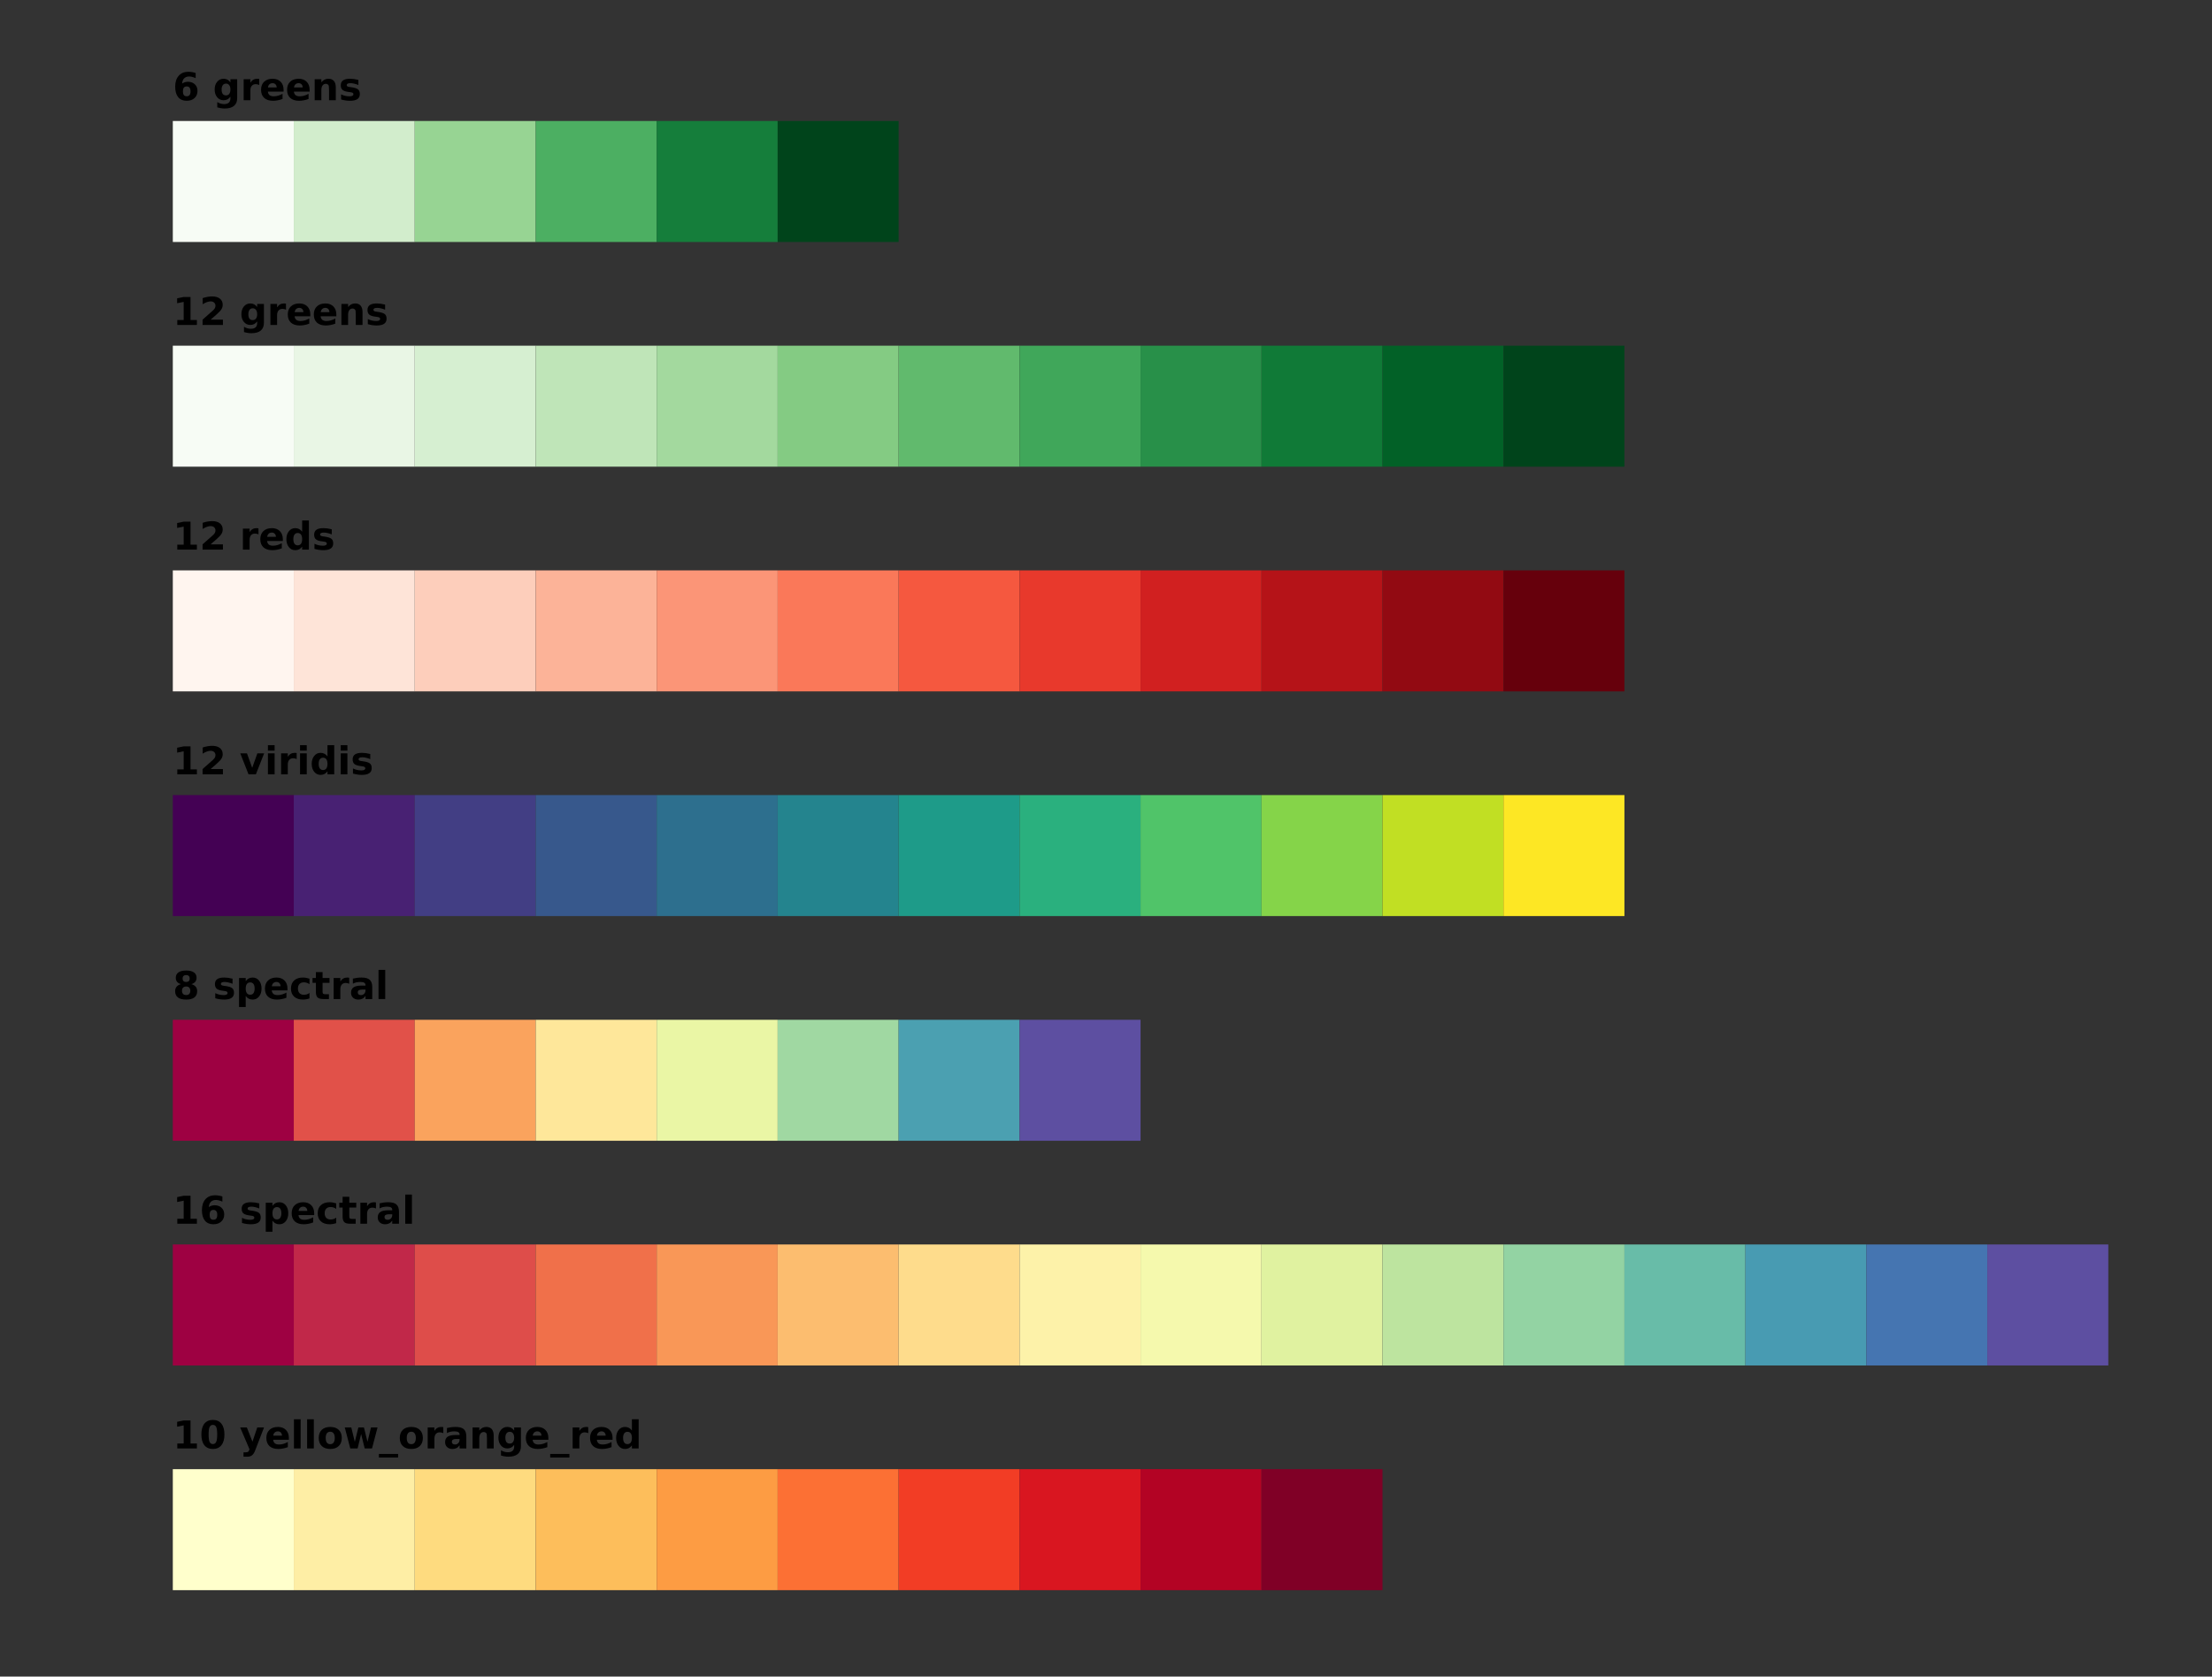 <?xml version="1.0" encoding="UTF-8"?>
<svg xmlns="http://www.w3.org/2000/svg" xmlns:xlink="http://www.w3.org/1999/xlink" width="640px" height="485px" viewBox="0 0 640 485" version="1.1">
<rect x="0" y="0" width="640" height="485" fill="#333333" stroke="none"/>
<defs>
<g>
<symbol overflow="visible" id="glyph0-0">
<path style="stroke:none;" d="M 0.547 1.969 L 0.547 -7.828 L 6.109 -7.828 L 6.109 1.969 Z M 1.172 1.344 L 5.484 1.344 L 5.484 -7.203 L 1.172 -7.203 Z M 1.172 1.344 "/>
</symbol>
<symbol overflow="visible" id="glyph0-1">
<path style="stroke:none;" d="M 4.016 -4 C 3.648 -4 3.375 -3.879 3.188 -3.641 C 3.008 -3.398 2.922 -3.047 2.922 -2.578 C 2.922 -2.098 3.008 -1.738 3.188 -1.5 C 3.375 -1.27 3.648 -1.156 4.016 -1.156 C 4.391 -1.156 4.664 -1.27 4.844 -1.5 C 5.031 -1.738 5.125 -2.098 5.125 -2.578 C 5.125 -3.047 5.031 -3.398 4.844 -3.641 C 4.664 -3.879 4.391 -4 4.016 -4 Z M 6.609 -7.891 L 6.609 -6.391 C 6.266 -6.555 5.938 -6.676 5.625 -6.75 C 5.32 -6.832 5.023 -6.875 4.734 -6.875 C 4.117 -6.875 3.633 -6.695 3.281 -6.344 C 2.938 -6 2.738 -5.488 2.688 -4.812 C 2.914 -4.988 3.172 -5.117 3.453 -5.203 C 3.734 -5.297 4.035 -5.344 4.359 -5.344 C 5.191 -5.344 5.863 -5.098 6.375 -4.609 C 6.883 -4.129 7.141 -3.5 7.141 -2.719 C 7.141 -1.844 6.852 -1.145 6.281 -0.625 C 5.719 -0.102 4.957 0.156 4 0.156 C 2.945 0.156 2.129 -0.195 1.547 -0.906 C 0.973 -1.613 0.688 -2.625 0.688 -3.938 C 0.688 -5.27 1.023 -6.316 1.703 -7.078 C 2.379 -7.848 3.301 -8.234 4.469 -8.234 C 4.844 -8.234 5.207 -8.203 5.562 -8.141 C 5.914 -8.086 6.266 -8.004 6.609 -7.891 Z M 6.609 -7.891 "/>
</symbol>
<symbol overflow="visible" id="glyph0-2">
<path style="stroke:none;" d=""/>
</symbol>
<symbol overflow="visible" id="glyph0-3">
<path style="stroke:none;" d="M 5.062 -1.031 C 4.801 -0.676 4.508 -0.414 4.188 -0.25 C 3.863 -0.082 3.488 0 3.062 0 C 2.32 0 1.707 -0.289 1.219 -0.875 C 0.738 -1.457 0.5 -2.203 0.5 -3.109 C 0.5 -4.016 0.738 -4.758 1.219 -5.344 C 1.707 -5.926 2.32 -6.219 3.062 -6.219 C 3.488 -6.219 3.863 -6.133 4.188 -5.969 C 4.508 -5.801 4.801 -5.535 5.062 -5.172 L 5.062 -6.078 L 7.016 -6.078 L 7.016 -0.609 C 7.016 0.367 6.707 1.113 6.094 1.625 C 5.477 2.133 4.582 2.391 3.406 2.391 C 3.031 2.391 2.664 2.359 2.312 2.297 C 1.957 2.242 1.602 2.16 1.25 2.047 L 1.25 0.531 C 1.582 0.727 1.91 0.875 2.234 0.969 C 2.566 1.062 2.895 1.109 3.219 1.109 C 3.852 1.109 4.316 0.969 4.609 0.688 C 4.91 0.414 5.062 -0.016 5.062 -0.609 Z M 3.781 -4.812 C 3.383 -4.812 3.07 -4.66 2.844 -4.359 C 2.625 -4.066 2.516 -3.648 2.516 -3.109 C 2.516 -2.547 2.617 -2.117 2.828 -1.828 C 3.047 -1.547 3.363 -1.406 3.781 -1.406 C 4.188 -1.406 4.5 -1.551 4.719 -1.844 C 4.945 -2.145 5.062 -2.566 5.062 -3.109 C 5.062 -3.648 4.945 -4.066 4.719 -4.359 C 4.5 -4.66 4.188 -4.812 3.781 -4.812 Z M 3.781 -4.812 "/>
</symbol>
<symbol overflow="visible" id="glyph0-4">
<path style="stroke:none;" d="M 5.453 -4.422 C 5.273 -4.504 5.102 -4.562 4.938 -4.594 C 4.77 -4.633 4.602 -4.656 4.438 -4.656 C 3.938 -4.656 3.551 -4.492 3.281 -4.172 C 3.008 -3.848 2.875 -3.391 2.875 -2.797 L 2.875 0 L 0.938 0 L 0.938 -6.078 L 2.875 -6.078 L 2.875 -5.078 C 3.125 -5.473 3.41 -5.758 3.734 -5.938 C 4.055 -6.125 4.441 -6.219 4.891 -6.219 C 4.961 -6.219 5.035 -6.211 5.109 -6.203 C 5.18 -6.203 5.289 -6.191 5.438 -6.172 Z M 5.453 -4.422 "/>
</symbol>
<symbol overflow="visible" id="glyph0-5">
<path style="stroke:none;" d="M 7 -3.047 L 7 -2.5 L 2.453 -2.5 C 2.504 -2.039 2.672 -1.695 2.953 -1.469 C 3.234 -1.25 3.629 -1.141 4.141 -1.141 C 4.547 -1.141 4.961 -1.195 5.391 -1.312 C 5.816 -1.438 6.254 -1.617 6.703 -1.859 L 6.703 -0.375 C 6.242 -0.195 5.785 -0.066 5.328 0.016 C 4.867 0.109 4.41 0.156 3.953 0.156 C 2.859 0.156 2.004 -0.117 1.391 -0.672 C 0.785 -1.234 0.484 -2.02 0.484 -3.031 C 0.484 -4.02 0.781 -4.797 1.375 -5.359 C 1.969 -5.93 2.789 -6.219 3.844 -6.219 C 4.801 -6.219 5.566 -5.93 6.141 -5.359 C 6.711 -4.785 7 -4.016 7 -3.047 Z M 5 -3.703 C 5 -4.066 4.891 -4.363 4.672 -4.594 C 4.461 -4.82 4.18 -4.938 3.828 -4.938 C 3.453 -4.938 3.145 -4.828 2.906 -4.609 C 2.676 -4.398 2.535 -4.098 2.484 -3.703 Z M 5 -3.703 "/>
</symbol>
<symbol overflow="visible" id="glyph0-6">
<path style="stroke:none;" d="M 7.047 -3.703 L 7.047 0 L 5.094 0 L 5.094 -2.828 C 5.094 -3.359 5.078 -3.723 5.047 -3.922 C 5.023 -4.117 4.988 -4.266 4.938 -4.359 C 4.852 -4.484 4.742 -4.578 4.609 -4.641 C 4.484 -4.711 4.336 -4.75 4.172 -4.75 C 3.766 -4.75 3.445 -4.594 3.219 -4.281 C 2.988 -3.969 2.875 -3.535 2.875 -2.984 L 2.875 0 L 0.938 0 L 0.938 -6.078 L 2.875 -6.078 L 2.875 -5.188 C 3.164 -5.539 3.473 -5.801 3.797 -5.969 C 4.129 -6.133 4.492 -6.219 4.891 -6.219 C 5.598 -6.219 6.133 -6.004 6.5 -5.578 C 6.863 -5.148 7.047 -4.523 7.047 -3.703 Z M 7.047 -3.703 "/>
</symbol>
<symbol overflow="visible" id="glyph0-7">
<path style="stroke:none;" d="M 5.672 -5.891 L 5.672 -4.406 C 5.266 -4.582 4.863 -4.711 4.469 -4.797 C 4.082 -4.891 3.719 -4.938 3.375 -4.938 C 3.008 -4.938 2.738 -4.891 2.562 -4.797 C 2.383 -4.703 2.297 -4.555 2.297 -4.359 C 2.297 -4.211 2.363 -4.098 2.5 -4.016 C 2.633 -3.93 2.875 -3.867 3.219 -3.828 L 3.562 -3.781 C 4.562 -3.645 5.234 -3.43 5.578 -3.141 C 5.922 -2.859 6.094 -2.41 6.094 -1.797 C 6.094 -1.141 5.852 -0.648 5.375 -0.328 C 4.895 -0.004 4.18 0.156 3.234 0.156 C 2.828 0.156 2.41 0.125 1.984 0.062 C 1.555 0 1.117 -0.094 0.672 -0.219 L 0.672 -1.703 C 1.055 -1.516 1.453 -1.375 1.859 -1.281 C 2.266 -1.188 2.676 -1.141 3.094 -1.141 C 3.477 -1.141 3.766 -1.191 3.953 -1.297 C 4.141 -1.398 4.234 -1.551 4.234 -1.75 C 4.234 -1.926 4.164 -2.055 4.031 -2.141 C 3.906 -2.223 3.645 -2.289 3.25 -2.344 L 2.906 -2.391 C 2.039 -2.492 1.438 -2.691 1.094 -2.984 C 0.75 -3.273 0.578 -3.723 0.578 -4.328 C 0.578 -4.961 0.797 -5.438 1.234 -5.75 C 1.68 -6.062 2.359 -6.219 3.266 -6.219 C 3.617 -6.219 3.992 -6.191 4.391 -6.141 C 4.785 -6.086 5.211 -6.004 5.672 -5.891 Z M 5.672 -5.891 "/>
</symbol>
<symbol overflow="visible" id="glyph0-8">
<path style="stroke:none;" d="M 1.297 -1.438 L 3.141 -1.438 L 3.141 -6.672 L 1.25 -6.281 L 1.25 -7.703 L 3.141 -8.094 L 5.125 -8.094 L 5.125 -1.438 L 6.969 -1.438 L 6.969 0 L 1.297 0 Z M 1.297 -1.438 "/>
</symbol>
<symbol overflow="visible" id="glyph0-9">
<path style="stroke:none;" d="M 3.203 -1.531 L 6.766 -1.531 L 6.766 0 L 0.875 0 L 0.875 -1.531 L 3.828 -4.141 C 4.098 -4.379 4.297 -4.613 4.422 -4.844 C 4.547 -5.07 4.609 -5.312 4.609 -5.562 C 4.609 -5.938 4.477 -6.238 4.219 -6.469 C 3.969 -6.695 3.633 -6.812 3.219 -6.812 C 2.883 -6.812 2.523 -6.742 2.141 -6.609 C 1.754 -6.473 1.344 -6.266 0.906 -5.984 L 0.906 -7.766 C 1.375 -7.922 1.836 -8.039 2.297 -8.125 C 2.754 -8.207 3.203 -8.25 3.641 -8.25 C 4.609 -8.25 5.359 -8.035 5.891 -7.609 C 6.43 -7.18 6.703 -6.586 6.703 -5.828 C 6.703 -5.379 6.586 -4.961 6.359 -4.578 C 6.141 -4.203 5.664 -3.691 4.938 -3.047 Z M 3.203 -1.531 "/>
</symbol>
<symbol overflow="visible" id="glyph0-10">
<path style="stroke:none;" d="M 5.062 -5.188 L 5.062 -8.438 L 7.016 -8.438 L 7.016 0 L 5.062 0 L 5.062 -0.875 C 4.801 -0.52 4.508 -0.258 4.188 -0.094 C 3.863 0.07 3.488 0.156 3.062 0.156 C 2.312 0.156 1.695 -0.141 1.219 -0.734 C 0.738 -1.328 0.5 -2.094 0.5 -3.031 C 0.5 -3.969 0.738 -4.734 1.219 -5.328 C 1.695 -5.922 2.312 -6.219 3.062 -6.219 C 3.477 -6.219 3.848 -6.133 4.172 -5.969 C 4.504 -5.801 4.801 -5.539 5.062 -5.188 Z M 3.781 -1.25 C 4.195 -1.25 4.516 -1.398 4.734 -1.703 C 4.953 -2.016 5.062 -2.457 5.062 -3.031 C 5.062 -3.613 4.953 -4.055 4.734 -4.359 C 4.516 -4.66 4.195 -4.812 3.781 -4.812 C 3.375 -4.812 3.062 -4.66 2.844 -4.359 C 2.625 -4.055 2.516 -3.613 2.516 -3.031 C 2.516 -2.457 2.625 -2.016 2.844 -1.703 C 3.062 -1.398 3.375 -1.25 3.781 -1.25 Z M 3.781 -1.25 "/>
</symbol>
<symbol overflow="visible" id="glyph0-11">
<path style="stroke:none;" d="M 0.172 -6.078 L 2.109 -6.078 L 3.625 -1.875 L 5.125 -6.078 L 7.078 -6.078 L 4.688 0 L 2.562 0 Z M 0.172 -6.078 "/>
</symbol>
<symbol overflow="visible" id="glyph0-12">
<path style="stroke:none;" d="M 0.938 -6.078 L 2.875 -6.078 L 2.875 0 L 0.938 0 Z M 0.938 -8.438 L 2.875 -8.438 L 2.875 -6.859 L 0.938 -6.859 Z M 0.938 -8.438 "/>
</symbol>
<symbol overflow="visible" id="glyph0-13">
<path style="stroke:none;" d="M 3.875 -3.625 C 3.477 -3.625 3.176 -3.516 2.969 -3.297 C 2.758 -3.086 2.656 -2.785 2.656 -2.391 C 2.656 -1.992 2.758 -1.688 2.969 -1.469 C 3.176 -1.258 3.477 -1.156 3.875 -1.156 C 4.258 -1.156 4.551 -1.258 4.75 -1.469 C 4.957 -1.688 5.062 -1.992 5.062 -2.391 C 5.062 -2.785 4.957 -3.086 4.75 -3.297 C 4.551 -3.516 4.258 -3.625 3.875 -3.625 Z M 2.344 -4.312 C 1.852 -4.457 1.484 -4.68 1.234 -4.984 C 0.984 -5.297 0.859 -5.68 0.859 -6.141 C 0.859 -6.828 1.113 -7.348 1.625 -7.703 C 2.133 -8.066 2.883 -8.25 3.875 -8.25 C 4.852 -8.25 5.598 -8.066 6.109 -7.703 C 6.617 -7.348 6.875 -6.828 6.875 -6.141 C 6.875 -5.68 6.742 -5.297 6.484 -4.984 C 6.234 -4.68 5.863 -4.457 5.375 -4.312 C 5.926 -4.156 6.344 -3.906 6.625 -3.562 C 6.906 -3.227 7.047 -2.801 7.047 -2.281 C 7.047 -1.477 6.773 -0.867 6.234 -0.453 C 5.703 -0.047 4.914 0.156 3.875 0.156 C 2.82 0.156 2.023 -0.047 1.484 -0.453 C 0.941 -0.867 0.672 -1.477 0.672 -2.281 C 0.672 -2.801 0.812 -3.227 1.094 -3.562 C 1.375 -3.906 1.789 -4.156 2.344 -4.312 Z M 2.828 -5.938 C 2.828 -5.613 2.914 -5.363 3.094 -5.188 C 3.281 -5.02 3.539 -4.938 3.875 -4.938 C 4.195 -4.938 4.445 -5.02 4.625 -5.188 C 4.801 -5.363 4.891 -5.613 4.891 -5.938 C 4.891 -6.258 4.801 -6.504 4.625 -6.672 C 4.445 -6.848 4.195 -6.938 3.875 -6.938 C 3.539 -6.938 3.281 -6.848 3.094 -6.672 C 2.914 -6.492 2.828 -6.25 2.828 -5.938 Z M 2.828 -5.938 "/>
</symbol>
<symbol overflow="visible" id="glyph0-14">
<path style="stroke:none;" d="M 2.875 -0.875 L 2.875 2.312 L 0.938 2.312 L 0.938 -6.078 L 2.875 -6.078 L 2.875 -5.188 C 3.145 -5.539 3.441 -5.801 3.766 -5.969 C 4.086 -6.133 4.461 -6.219 4.891 -6.219 C 5.641 -6.219 6.254 -5.922 6.734 -5.328 C 7.211 -4.734 7.453 -3.969 7.453 -3.031 C 7.453 -2.094 7.211 -1.328 6.734 -0.734 C 6.254 -0.141 5.641 0.156 4.891 0.156 C 4.461 0.156 4.086 0.07 3.766 -0.094 C 3.441 -0.258 3.145 -0.52 2.875 -0.875 Z M 4.172 -4.812 C 3.754 -4.812 3.43 -4.656 3.203 -4.344 C 2.984 -4.039 2.875 -3.602 2.875 -3.031 C 2.875 -2.457 2.984 -2.016 3.203 -1.703 C 3.43 -1.398 3.754 -1.25 4.172 -1.25 C 4.586 -1.25 4.906 -1.398 5.125 -1.703 C 5.344 -2.016 5.453 -2.457 5.453 -3.031 C 5.453 -3.613 5.344 -4.055 5.125 -4.359 C 4.906 -4.66 4.586 -4.812 4.172 -4.812 Z M 4.172 -4.812 "/>
</symbol>
<symbol overflow="visible" id="glyph0-15">
<path style="stroke:none;" d="M 5.844 -5.891 L 5.844 -4.297 C 5.582 -4.484 5.316 -4.617 5.047 -4.703 C 4.785 -4.785 4.508 -4.828 4.219 -4.828 C 3.676 -4.828 3.254 -4.672 2.953 -4.359 C 2.648 -4.047 2.5 -3.602 2.5 -3.031 C 2.5 -2.469 2.648 -2.023 2.953 -1.703 C 3.254 -1.391 3.676 -1.234 4.219 -1.234 C 4.52 -1.234 4.805 -1.273 5.078 -1.359 C 5.359 -1.453 5.613 -1.586 5.844 -1.766 L 5.844 -0.172 C 5.539 -0.066 5.234 0.008 4.922 0.062 C 4.609 0.125 4.289 0.156 3.969 0.156 C 2.875 0.156 2.02 -0.125 1.406 -0.688 C 0.789 -1.25 0.484 -2.031 0.484 -3.031 C 0.484 -4.031 0.789 -4.812 1.406 -5.375 C 2.02 -5.938 2.875 -6.219 3.969 -6.219 C 4.289 -6.219 4.602 -6.188 4.906 -6.125 C 5.219 -6.07 5.531 -5.992 5.844 -5.891 Z M 5.844 -5.891 "/>
</symbol>
<symbol overflow="visible" id="glyph0-16">
<path style="stroke:none;" d="M 3.047 -7.797 L 3.047 -6.078 L 5.062 -6.078 L 5.062 -4.688 L 3.047 -4.688 L 3.047 -2.109 C 3.047 -1.828 3.102 -1.633 3.219 -1.531 C 3.332 -1.438 3.555 -1.391 3.891 -1.391 L 4.891 -1.391 L 4.891 0 L 3.219 0 C 2.457 0 1.914 -0.156 1.594 -0.469 C 1.27 -0.789 1.109 -1.336 1.109 -2.109 L 1.109 -4.688 L 0.141 -4.688 L 0.141 -6.078 L 1.109 -6.078 L 1.109 -7.797 Z M 3.047 -7.797 "/>
</symbol>
<symbol overflow="visible" id="glyph0-17">
<path style="stroke:none;" d="M 3.656 -2.734 C 3.25 -2.734 2.941 -2.664 2.734 -2.531 C 2.535 -2.395 2.438 -2.191 2.438 -1.922 C 2.438 -1.672 2.516 -1.477 2.672 -1.344 C 2.836 -1.207 3.07 -1.141 3.375 -1.141 C 3.738 -1.141 4.047 -1.27 4.297 -1.531 C 4.547 -1.789 4.672 -2.117 4.672 -2.516 L 4.672 -2.734 Z M 6.625 -3.469 L 6.625 0 L 4.672 0 L 4.672 -0.906 C 4.41 -0.531 4.113 -0.258 3.781 -0.094 C 3.457 0.07 3.062 0.156 2.594 0.156 C 1.969 0.156 1.457 -0.023 1.062 -0.391 C 0.676 -0.754 0.484 -1.234 0.484 -1.828 C 0.484 -2.535 0.727 -3.055 1.219 -3.391 C 1.707 -3.723 2.473 -3.891 3.516 -3.891 L 4.672 -3.891 L 4.672 -4.047 C 4.672 -4.348 4.547 -4.57 4.297 -4.719 C 4.055 -4.863 3.68 -4.938 3.172 -4.938 C 2.754 -4.938 2.363 -4.895 2 -4.812 C 1.645 -4.727 1.316 -4.602 1.016 -4.438 L 1.016 -5.906 C 1.422 -6.008 1.832 -6.086 2.25 -6.141 C 2.676 -6.191 3.098 -6.219 3.516 -6.219 C 4.617 -6.219 5.41 -6 5.891 -5.562 C 6.379 -5.133 6.625 -4.438 6.625 -3.469 Z M 6.625 -3.469 "/>
</symbol>
<symbol overflow="visible" id="glyph0-18">
<path style="stroke:none;" d="M 0.938 -8.438 L 2.875 -8.438 L 2.875 0 L 0.938 0 Z M 0.938 -8.438 "/>
</symbol>
<symbol overflow="visible" id="glyph0-19">
<path style="stroke:none;" d="M 5.109 -4.062 C 5.109 -5.07 5.016 -5.781 4.828 -6.188 C 4.641 -6.602 4.32 -6.812 3.875 -6.812 C 3.414 -6.812 3.094 -6.602 2.906 -6.188 C 2.719 -5.781 2.625 -5.07 2.625 -4.062 C 2.625 -3.031 2.719 -2.305 2.906 -1.891 C 3.094 -1.473 3.414 -1.266 3.875 -1.266 C 4.312 -1.266 4.625 -1.473 4.812 -1.891 C 5.008 -2.305 5.109 -3.031 5.109 -4.062 Z M 7.203 -4.047 C 7.203 -2.703 6.91 -1.664 6.328 -0.938 C 5.754 -0.207 4.938 0.156 3.875 0.156 C 2.801 0.156 1.973 -0.207 1.391 -0.938 C 0.816 -1.664 0.531 -2.703 0.531 -4.047 C 0.531 -5.391 0.816 -6.426 1.391 -7.156 C 1.973 -7.883 2.801 -8.25 3.875 -8.25 C 4.938 -8.25 5.754 -7.883 6.328 -7.156 C 6.91 -6.426 7.203 -5.391 7.203 -4.047 Z M 7.203 -4.047 "/>
</symbol>
<symbol overflow="visible" id="glyph0-20">
<path style="stroke:none;" d="M 0.141 -6.078 L 2.078 -6.078 L 3.703 -1.953 L 5.094 -6.078 L 7.047 -6.078 L 4.484 0.578 C 4.223 1.254 3.922 1.723 3.578 1.984 C 3.242 2.254 2.797 2.391 2.234 2.391 L 1.109 2.391 L 1.109 1.125 L 1.719 1.125 C 2.051 1.125 2.289 1.07 2.438 0.969 C 2.582 0.863 2.695 0.676 2.781 0.406 L 2.844 0.234 Z M 0.141 -6.078 "/>
</symbol>
<symbol overflow="visible" id="glyph0-21">
<path style="stroke:none;" d="M 3.828 -4.828 C 3.391 -4.828 3.055 -4.672 2.828 -4.359 C 2.609 -4.055 2.5 -3.613 2.5 -3.031 C 2.5 -2.445 2.609 -2 2.828 -1.688 C 3.055 -1.383 3.391 -1.234 3.828 -1.234 C 4.242 -1.234 4.562 -1.383 4.781 -1.688 C 5.008 -2 5.125 -2.445 5.125 -3.031 C 5.125 -3.613 5.008 -4.055 4.781 -4.359 C 4.562 -4.672 4.242 -4.828 3.828 -4.828 Z M 3.828 -6.219 C 4.867 -6.219 5.68 -5.938 6.266 -5.375 C 6.859 -4.812 7.156 -4.031 7.156 -3.031 C 7.156 -2.031 6.859 -1.25 6.266 -0.688 C 5.68 -0.125 4.867 0.156 3.828 0.156 C 2.773 0.156 1.953 -0.125 1.359 -0.688 C 0.773 -1.25 0.484 -2.031 0.484 -3.031 C 0.484 -4.031 0.773 -4.812 1.359 -5.375 C 1.953 -5.938 2.773 -6.219 3.828 -6.219 Z M 3.828 -6.219 "/>
</symbol>
<symbol overflow="visible" id="glyph0-22">
<path style="stroke:none;" d="M 0.391 -6.078 L 2.281 -6.078 L 3.297 -1.891 L 4.328 -6.078 L 5.938 -6.078 L 6.969 -1.938 L 7.984 -6.078 L 9.875 -6.078 L 8.281 0 L 6.156 0 L 5.125 -4.172 L 4.109 0 L 1.984 0 Z M 0.391 -6.078 "/>
</symbol>
<symbol overflow="visible" id="glyph0-23">
<path style="stroke:none;" d="M 5.562 1.594 L 5.562 2.625 L 0 2.625 L 0 1.594 Z M 5.562 1.594 "/>
</symbol>
</g>
</defs>
<g id="surface0">
<path style=" stroke:none;fill-rule:nonzero;fill:rgb(96.863%,98.824%,96.078%);fill-opacity:1;" d="M 50 70 L 85 70 L 85 35 L 50 35 L 50 70 "/>
<path style=" stroke:none;fill-rule:nonzero;fill:rgb(82.353%,92.941%,80%);fill-opacity:1;" d="M 85 70 L 120 70 L 120 35 L 85 35 L 85 70 "/>
<path style=" stroke:none;fill-rule:nonzero;fill:rgb(59.216%,83.137%,57.647%);fill-opacity:1;" d="M 120 70 L 155 70 L 155 35 L 120 35 L 120 70 "/>
<path style=" stroke:none;fill-rule:nonzero;fill:rgb(29.804%,68.627%,38.431%);fill-opacity:1;" d="M 155 70 L 190 70 L 190 35 L 155 35 L 155 70 "/>
<path style=" stroke:none;fill-rule:nonzero;fill:rgb(8.235%,49.412%,23.137%);fill-opacity:1;" d="M 190 70 L 225 70 L 225 35 L 190 35 L 190 70 "/>
<path style=" stroke:none;fill-rule:nonzero;fill:rgb(0%,26.667%,10.588%);fill-opacity:1;" d="M 225 70 L 260 70 L 260 35 L 225 35 L 225 70 "/>
<g style="fill:rgb(0%,0%,0%);fill-opacity:1;">
  <use xlink:href="#glyph0-1" x="50" y="29"/>
  <use xlink:href="#glyph0-2" x="57.734" y="29"/>
  <use xlink:href="#glyph0-3" x="61.609" y="29"/>
  <use xlink:href="#glyph0-4" x="69.562" y="29"/>
  <use xlink:href="#glyph0-5" x="75.047" y="29"/>
  <use xlink:href="#glyph0-5" x="82.578" y="29"/>
  <use xlink:href="#glyph0-6" x="90.109" y="29"/>
  <use xlink:href="#glyph0-7" x="98.016" y="29"/>
</g>
<path style=" stroke:none;fill-rule:nonzero;fill:rgb(96.863%,98.824%,96.078%);fill-opacity:1;" d="M 50 135 L 85 135 L 85 100 L 50 100 L 50 135 "/>
<path style=" stroke:none;fill-rule:nonzero;fill:rgb(91.373%,96.471%,89.804%);fill-opacity:1;" d="M 85 135 L 120 135 L 120 100 L 85 100 L 85 135 "/>
<path style=" stroke:none;fill-rule:nonzero;fill:rgb(83.922%,93.725%,81.961%);fill-opacity:1;" d="M 120 135 L 155 135 L 155 100 L 120 100 L 120 135 "/>
<path style=" stroke:none;fill-rule:nonzero;fill:rgb(74.902%,89.804%,72.157%);fill-opacity:1;" d="M 155 135 L 190 135 L 190 100 L 155 100 L 155 135 "/>
<path style=" stroke:none;fill-rule:nonzero;fill:rgb(63.922%,85.098%,61.961%);fill-opacity:1;" d="M 190 135 L 225 135 L 225 100 L 190 100 L 190 135 "/>
<path style=" stroke:none;fill-rule:nonzero;fill:rgb(51.765%,79.608%,51.373%);fill-opacity:1;" d="M 225 135 L 260 135 L 260 100 L 225 100 L 225 135 "/>
<path style=" stroke:none;fill-rule:nonzero;fill:rgb(38.039%,72.941%,42.745%);fill-opacity:1;" d="M 260 135 L 295 135 L 295 100 L 260 100 L 260 135 "/>
<path style=" stroke:none;fill-rule:nonzero;fill:rgb(25.098%,65.49%,35.294%);fill-opacity:1;" d="M 295 135 L 330 135 L 330 100 L 295 100 L 295 135 "/>
<path style=" stroke:none;fill-rule:nonzero;fill:rgb(15.686%,56.471%,28.627%);fill-opacity:1;" d="M 330 135 L 365 135 L 365 100 L 330 100 L 330 135 "/>
<path style=" stroke:none;fill-rule:nonzero;fill:rgb(6.275%,47.843%,21.569%);fill-opacity:1;" d="M 365 135 L 400 135 L 400 100 L 365 100 L 365 135 "/>
<path style=" stroke:none;fill-rule:nonzero;fill:rgb(0.784%,38.039%,15.294%);fill-opacity:1;" d="M 400 135 L 435 135 L 435 100 L 400 100 L 400 135 "/>
<path style=" stroke:none;fill-rule:nonzero;fill:rgb(0%,26.667%,10.588%);fill-opacity:1;" d="M 435 135 L 470 135 L 470 100 L 435 100 L 435 135 "/>
<g style="fill:rgb(0%,0%,0%);fill-opacity:1;">
  <use xlink:href="#glyph0-8" x="50" y="94"/>
  <use xlink:href="#glyph0-9" x="57.734" y="94"/>
  <use xlink:href="#glyph0-2" x="65.469" y="94"/>
  <use xlink:href="#glyph0-3" x="69.344" y="94"/>
  <use xlink:href="#glyph0-4" x="77.297" y="94"/>
  <use xlink:href="#glyph0-5" x="82.781" y="94"/>
  <use xlink:href="#glyph0-5" x="90.312" y="94"/>
  <use xlink:href="#glyph0-6" x="97.844" y="94"/>
  <use xlink:href="#glyph0-7" x="105.75" y="94"/>
</g>
<path style=" stroke:none;fill-rule:nonzero;fill:rgb(100%,96.078%,93.725%);fill-opacity:1;" d="M 50 200 L 85 200 L 85 165 L 50 165 L 50 200 "/>
<path style=" stroke:none;fill-rule:nonzero;fill:rgb(99.608%,89.412%,84.706%);fill-opacity:1;" d="M 85 200 L 120 200 L 120 165 L 85 165 L 85 200 "/>
<path style=" stroke:none;fill-rule:nonzero;fill:rgb(99.216%,80.784%,73.333%);fill-opacity:1;" d="M 120 200 L 155 200 L 155 165 L 120 165 L 120 200 "/>
<path style=" stroke:none;fill-rule:nonzero;fill:rgb(98.824%,70.196%,59.608%);fill-opacity:1;" d="M 155 200 L 190 200 L 190 165 L 155 165 L 155 200 "/>
<path style=" stroke:none;fill-rule:nonzero;fill:rgb(98.431%,58.431%,46.667%);fill-opacity:1;" d="M 190 200 L 225 200 L 225 165 L 190 165 L 190 200 "/>
<path style=" stroke:none;fill-rule:nonzero;fill:rgb(98.039%,47.059%,34.902%);fill-opacity:1;" d="M 225 200 L 260 200 L 260 165 L 225 165 L 225 200 "/>
<path style=" stroke:none;fill-rule:nonzero;fill:rgb(96.078%,34.51%,24.706%);fill-opacity:1;" d="M 260 200 L 295 200 L 295 165 L 260 165 L 260 200 "/>
<path style=" stroke:none;fill-rule:nonzero;fill:rgb(90.98%,22.353%,17.255%);fill-opacity:1;" d="M 295 200 L 330 200 L 330 165 L 295 165 L 295 200 "/>
<path style=" stroke:none;fill-rule:nonzero;fill:rgb(81.961%,12.549%,12.549%);fill-opacity:1;" d="M 330 200 L 365 200 L 365 165 L 330 165 L 330 200 "/>
<path style=" stroke:none;fill-rule:nonzero;fill:rgb(70.98%,7.451%,9.412%);fill-opacity:1;" d="M 365 200 L 400 200 L 400 165 L 365 165 L 365 200 "/>
<path style=" stroke:none;fill-rule:nonzero;fill:rgb(57.255%,3.922%,7.059%);fill-opacity:1;" d="M 400 200 L 435 200 L 435 165 L 400 165 L 400 200 "/>
<path style=" stroke:none;fill-rule:nonzero;fill:rgb(40%,0%,4.706%);fill-opacity:1;" d="M 435 200 L 470 200 L 470 165 L 435 165 L 435 200 "/>
<g style="fill:rgb(0%,0%,0%);fill-opacity:1;">
  <use xlink:href="#glyph0-8" x="50" y="159"/>
  <use xlink:href="#glyph0-9" x="57.734" y="159"/>
  <use xlink:href="#glyph0-2" x="65.469" y="159"/>
  <use xlink:href="#glyph0-4" x="69.344" y="159"/>
  <use xlink:href="#glyph0-5" x="74.828" y="159"/>
  <use xlink:href="#glyph0-10" x="82.359" y="159"/>
  <use xlink:href="#glyph0-7" x="90.312" y="159"/>
</g>
<path style=" stroke:none;fill-rule:nonzero;fill:rgb(26.667%,0.392%,32.941%);fill-opacity:1;" d="M 50 265 L 85 265 L 85 230 L 50 230 L 50 265 "/>
<path style=" stroke:none;fill-rule:nonzero;fill:rgb(28.235%,12.941%,45.098%);fill-opacity:1;" d="M 85 265 L 120 265 L 120 230 L 85 230 L 85 265 "/>
<path style=" stroke:none;fill-rule:nonzero;fill:rgb(25.882%,24.314%,51.765%);fill-opacity:1;" d="M 120 265 L 155 265 L 155 230 L 120 230 L 120 265 "/>
<path style=" stroke:none;fill-rule:nonzero;fill:rgb(21.569%,34.51%,54.902%);fill-opacity:1;" d="M 155 265 L 190 265 L 190 230 L 155 230 L 155 265 "/>
<path style=" stroke:none;fill-rule:nonzero;fill:rgb(17.647%,43.529%,55.686%);fill-opacity:1;" d="M 190 265 L 225 265 L 225 230 L 190 230 L 190 265 "/>
<path style=" stroke:none;fill-rule:nonzero;fill:rgb(14.118%,51.765%,55.686%);fill-opacity:1;" d="M 225 265 L 260 265 L 260 230 L 225 230 L 225 265 "/>
<path style=" stroke:none;fill-rule:nonzero;fill:rgb(11.765%,60.784%,53.725%);fill-opacity:1;" d="M 260 265 L 295 265 L 295 230 L 260 230 L 260 265 "/>
<path style=" stroke:none;fill-rule:nonzero;fill:rgb(16.471%,69.02%,49.412%);fill-opacity:1;" d="M 295 265 L 330 265 L 330 230 L 295 230 L 295 265 "/>
<path style=" stroke:none;fill-rule:nonzero;fill:rgb(31.373%,76.863%,41.176%);fill-opacity:1;" d="M 330 265 L 365 265 L 365 230 L 330 230 L 330 265 "/>
<path style=" stroke:none;fill-rule:nonzero;fill:rgb(52.157%,83.137%,28.627%);fill-opacity:1;" d="M 365 265 L 400 265 L 400 230 L 365 230 L 365 265 "/>
<path style=" stroke:none;fill-rule:nonzero;fill:rgb(75.686%,87.451%,13.725%);fill-opacity:1;" d="M 400 265 L 435 265 L 435 230 L 400 230 L 400 265 "/>
<path style=" stroke:none;fill-rule:nonzero;fill:rgb(99.216%,90.588%,14.118%);fill-opacity:1;" d="M 435 265 L 470 265 L 470 230 L 435 230 L 435 265 "/>
<g style="fill:rgb(0%,0%,0%);fill-opacity:1;">
  <use xlink:href="#glyph0-8" x="50" y="224"/>
  <use xlink:href="#glyph0-9" x="57.734" y="224"/>
  <use xlink:href="#glyph0-2" x="65.469" y="224"/>
  <use xlink:href="#glyph0-11" x="69.344" y="224"/>
  <use xlink:href="#glyph0-12" x="76.578" y="224"/>
  <use xlink:href="#glyph0-4" x="80.391" y="224"/>
  <use xlink:href="#glyph0-12" x="85.875" y="224"/>
  <use xlink:href="#glyph0-10" x="89.688" y="224"/>
  <use xlink:href="#glyph0-12" x="97.641" y="224"/>
  <use xlink:href="#glyph0-7" x="101.453" y="224"/>
</g>
<path style=" stroke:none;fill-rule:nonzero;fill:rgb(61.961%,0.392%,25.882%);fill-opacity:1;" d="M 50 330 L 85 330 L 85 295 L 50 295 L 50 330 "/>
<path style=" stroke:none;fill-rule:nonzero;fill:rgb(88.235%,31.765%,28.627%);fill-opacity:1;" d="M 85 330 L 120 330 L 120 295 L 85 295 L 85 330 "/>
<path style=" stroke:none;fill-rule:nonzero;fill:rgb(98.039%,63.922%,36.471%);fill-opacity:1;" d="M 120 330 L 155 330 L 155 295 L 120 295 L 120 330 "/>
<path style=" stroke:none;fill-rule:nonzero;fill:rgb(99.608%,90.588%,60.392%);fill-opacity:1;" d="M 155 330 L 190 330 L 190 295 L 155 295 L 155 330 "/>
<path style=" stroke:none;fill-rule:nonzero;fill:rgb(91.765%,96.471%,64.706%);fill-opacity:1;" d="M 190 330 L 225 330 L 225 295 L 190 295 L 190 330 "/>
<path style=" stroke:none;fill-rule:nonzero;fill:rgb(62.745%,84.706%,63.529%);fill-opacity:1;" d="M 225 330 L 260 330 L 260 295 L 225 295 L 225 330 "/>
<path style=" stroke:none;fill-rule:nonzero;fill:rgb(29.412%,62.745%,69.412%);fill-opacity:1;" d="M 260 330 L 295 330 L 295 295 L 260 295 L 260 330 "/>
<path style=" stroke:none;fill-rule:nonzero;fill:rgb(36.471%,30.98%,63.137%);fill-opacity:1;" d="M 295 330 L 330 330 L 330 295 L 295 295 L 295 330 "/>
<g style="fill:rgb(0%,0%,0%);fill-opacity:1;">
  <use xlink:href="#glyph0-13" x="50" y="289"/>
  <use xlink:href="#glyph0-2" x="57.734" y="289"/>
  <use xlink:href="#glyph0-7" x="61.609" y="289"/>
  <use xlink:href="#glyph0-14" x="68.219" y="289"/>
  <use xlink:href="#glyph0-5" x="76.172" y="289"/>
  <use xlink:href="#glyph0-15" x="83.703" y="289"/>
  <use xlink:href="#glyph0-16" x="90.281" y="289"/>
  <use xlink:href="#glyph0-4" x="95.594" y="289"/>
  <use xlink:href="#glyph0-17" x="101.078" y="289"/>
  <use xlink:href="#glyph0-18" x="108.578" y="289"/>
</g>
<path style=" stroke:none;fill-rule:nonzero;fill:rgb(61.961%,0.392%,25.882%);fill-opacity:1;" d="M 50 395 L 85 395 L 85 360 L 50 360 L 50 395 "/>
<path style=" stroke:none;fill-rule:nonzero;fill:rgb(75.686%,15.686%,28.627%);fill-opacity:1;" d="M 85 395 L 120 395 L 120 360 L 85 360 L 85 395 "/>
<path style=" stroke:none;fill-rule:nonzero;fill:rgb(87.059%,30.196%,29.02%);fill-opacity:1;" d="M 120 395 L 155 395 L 155 360 L 120 360 L 120 395 "/>
<path style=" stroke:none;fill-rule:nonzero;fill:rgb(94.118%,43.922%,29.02%);fill-opacity:1;" d="M 155 395 L 190 395 L 190 360 L 155 360 L 155 395 "/>
<path style=" stroke:none;fill-rule:nonzero;fill:rgb(97.647%,59.216%,34.118%);fill-opacity:1;" d="M 190 395 L 225 395 L 225 360 L 190 360 L 190 395 "/>
<path style=" stroke:none;fill-rule:nonzero;fill:rgb(98.824%,74.118%,43.529%);fill-opacity:1;" d="M 225 395 L 260 395 L 260 360 L 225 360 L 225 395 "/>
<path style=" stroke:none;fill-rule:nonzero;fill:rgb(99.608%,86.275%,54.902%);fill-opacity:1;" d="M 260 395 L 295 395 L 295 360 L 260 360 L 260 395 "/>
<path style=" stroke:none;fill-rule:nonzero;fill:rgb(99.216%,94.902%,66.275%);fill-opacity:1;" d="M 295 395 L 330 395 L 330 360 L 295 360 L 295 395 "/>
<path style=" stroke:none;fill-rule:nonzero;fill:rgb(96.078%,97.647%,67.843%);fill-opacity:1;" d="M 330 395 L 365 395 L 365 360 L 330 360 L 330 395 "/>
<path style=" stroke:none;fill-rule:nonzero;fill:rgb(87.843%,94.902%,62.745%);fill-opacity:1;" d="M 365 395 L 400 395 L 400 360 L 365 360 L 365 395 "/>
<path style=" stroke:none;fill-rule:nonzero;fill:rgb(74.118%,89.412%,62.353%);fill-opacity:1;" d="M 400 395 L 435 395 L 435 360 L 400 360 L 400 395 "/>
<path style=" stroke:none;fill-rule:nonzero;fill:rgb(57.647%,82.745%,63.922%);fill-opacity:1;" d="M 435 395 L 470 395 L 470 360 L 435 360 L 435 395 "/>
<path style=" stroke:none;fill-rule:nonzero;fill:rgb(40.784%,73.725%,65.882%);fill-opacity:1;" d="M 470 395 L 505 395 L 505 360 L 470 360 L 470 395 "/>
<path style=" stroke:none;fill-rule:nonzero;fill:rgb(28.235%,60.784%,69.804%);fill-opacity:1;" d="M 505 395 L 540 395 L 540 360 L 505 360 L 505 395 "/>
<path style=" stroke:none;fill-rule:nonzero;fill:rgb(27.059%,45.882%,69.412%);fill-opacity:1;" d="M 540 395 L 575 395 L 575 360 L 540 360 L 540 395 "/>
<path style=" stroke:none;fill-rule:nonzero;fill:rgb(36.471%,30.98%,63.137%);fill-opacity:1;" d="M 575 395 L 610 395 L 610 360 L 575 360 L 575 395 "/>
<g style="fill:rgb(0%,0%,0%);fill-opacity:1;">
  <use xlink:href="#glyph0-8" x="50" y="354"/>
  <use xlink:href="#glyph0-1" x="57.734" y="354"/>
  <use xlink:href="#glyph0-2" x="65.469" y="354"/>
  <use xlink:href="#glyph0-7" x="69.344" y="354"/>
  <use xlink:href="#glyph0-14" x="75.953" y="354"/>
  <use xlink:href="#glyph0-5" x="83.906" y="354"/>
  <use xlink:href="#glyph0-15" x="91.438" y="354"/>
  <use xlink:href="#glyph0-16" x="98.016" y="354"/>
  <use xlink:href="#glyph0-4" x="103.328" y="354"/>
  <use xlink:href="#glyph0-17" x="108.812" y="354"/>
  <use xlink:href="#glyph0-18" x="116.312" y="354"/>
</g>
<path style=" stroke:none;fill-rule:nonzero;fill:rgb(100%,100%,80%);fill-opacity:1;" d="M 50 460 L 85 460 L 85 425 L 50 425 L 50 460 "/>
<path style=" stroke:none;fill-rule:nonzero;fill:rgb(99.608%,93.333%,64.706%);fill-opacity:1;" d="M 85 460 L 120 460 L 120 425 L 85 425 L 85 460 "/>
<path style=" stroke:none;fill-rule:nonzero;fill:rgb(99.608%,85.882%,49.804%);fill-opacity:1;" d="M 120 460 L 155 460 L 155 425 L 120 425 L 120 460 "/>
<path style=" stroke:none;fill-rule:nonzero;fill:rgb(99.216%,74.51%,35.686%);fill-opacity:1;" d="M 155 460 L 190 460 L 190 425 L 155 425 L 155 460 "/>
<path style=" stroke:none;fill-rule:nonzero;fill:rgb(99.216%,61.176%,26.275%);fill-opacity:1;" d="M 190 460 L 225 460 L 225 425 L 190 425 L 190 460 "/>
<path style=" stroke:none;fill-rule:nonzero;fill:rgb(98.824%,43.922%,20.392%);fill-opacity:1;" d="M 225 460 L 260 460 L 260 425 L 225 425 L 225 460 "/>
<path style=" stroke:none;fill-rule:nonzero;fill:rgb(94.902%,23.922%,14.51%);fill-opacity:1;" d="M 260 460 L 295 460 L 295 425 L 260 425 L 260 460 "/>
<path style=" stroke:none;fill-rule:nonzero;fill:rgb(85.098%,8.627%,12.549%);fill-opacity:1;" d="M 295 460 L 330 460 L 330 425 L 295 425 L 295 460 "/>
<path style=" stroke:none;fill-rule:nonzero;fill:rgb(70.196%,1.176%,14.118%);fill-opacity:1;" d="M 330 460 L 365 460 L 365 425 L 330 425 L 330 460 "/>
<path style=" stroke:none;fill-rule:nonzero;fill:rgb(50.196%,0%,14.902%);fill-opacity:1;" d="M 365 460 L 400 460 L 400 425 L 365 425 L 365 460 "/>
<g style="fill:rgb(0%,0%,0%);fill-opacity:1;">
  <use xlink:href="#glyph0-8" x="50" y="419"/>
  <use xlink:href="#glyph0-19" x="57.734" y="419"/>
  <use xlink:href="#glyph0-2" x="65.469" y="419"/>
  <use xlink:href="#glyph0-20" x="69.344" y="419"/>
  <use xlink:href="#glyph0-5" x="76.578" y="419"/>
  <use xlink:href="#glyph0-18" x="84.109" y="419"/>
  <use xlink:href="#glyph0-18" x="87.922" y="419"/>
  <use xlink:href="#glyph0-21" x="91.734" y="419"/>
  <use xlink:href="#glyph0-22" x="99.359" y="419"/>
  <use xlink:href="#glyph0-23" x="109.625" y="419"/>
  <use xlink:href="#glyph0-21" x="115.188" y="419"/>
  <use xlink:href="#glyph0-4" x="122.812" y="419"/>
  <use xlink:href="#glyph0-17" x="128.297" y="419"/>
  <use xlink:href="#glyph0-6" x="135.797" y="419"/>
  <use xlink:href="#glyph0-3" x="143.703" y="419"/>
  <use xlink:href="#glyph0-5" x="151.656" y="419"/>
  <use xlink:href="#glyph0-23" x="159.188" y="419"/>
  <use xlink:href="#glyph0-4" x="164.75" y="419"/>
  <use xlink:href="#glyph0-5" x="170.234" y="419"/>
  <use xlink:href="#glyph0-10" x="177.766" y="419"/>
</g>
</g>
</svg>

